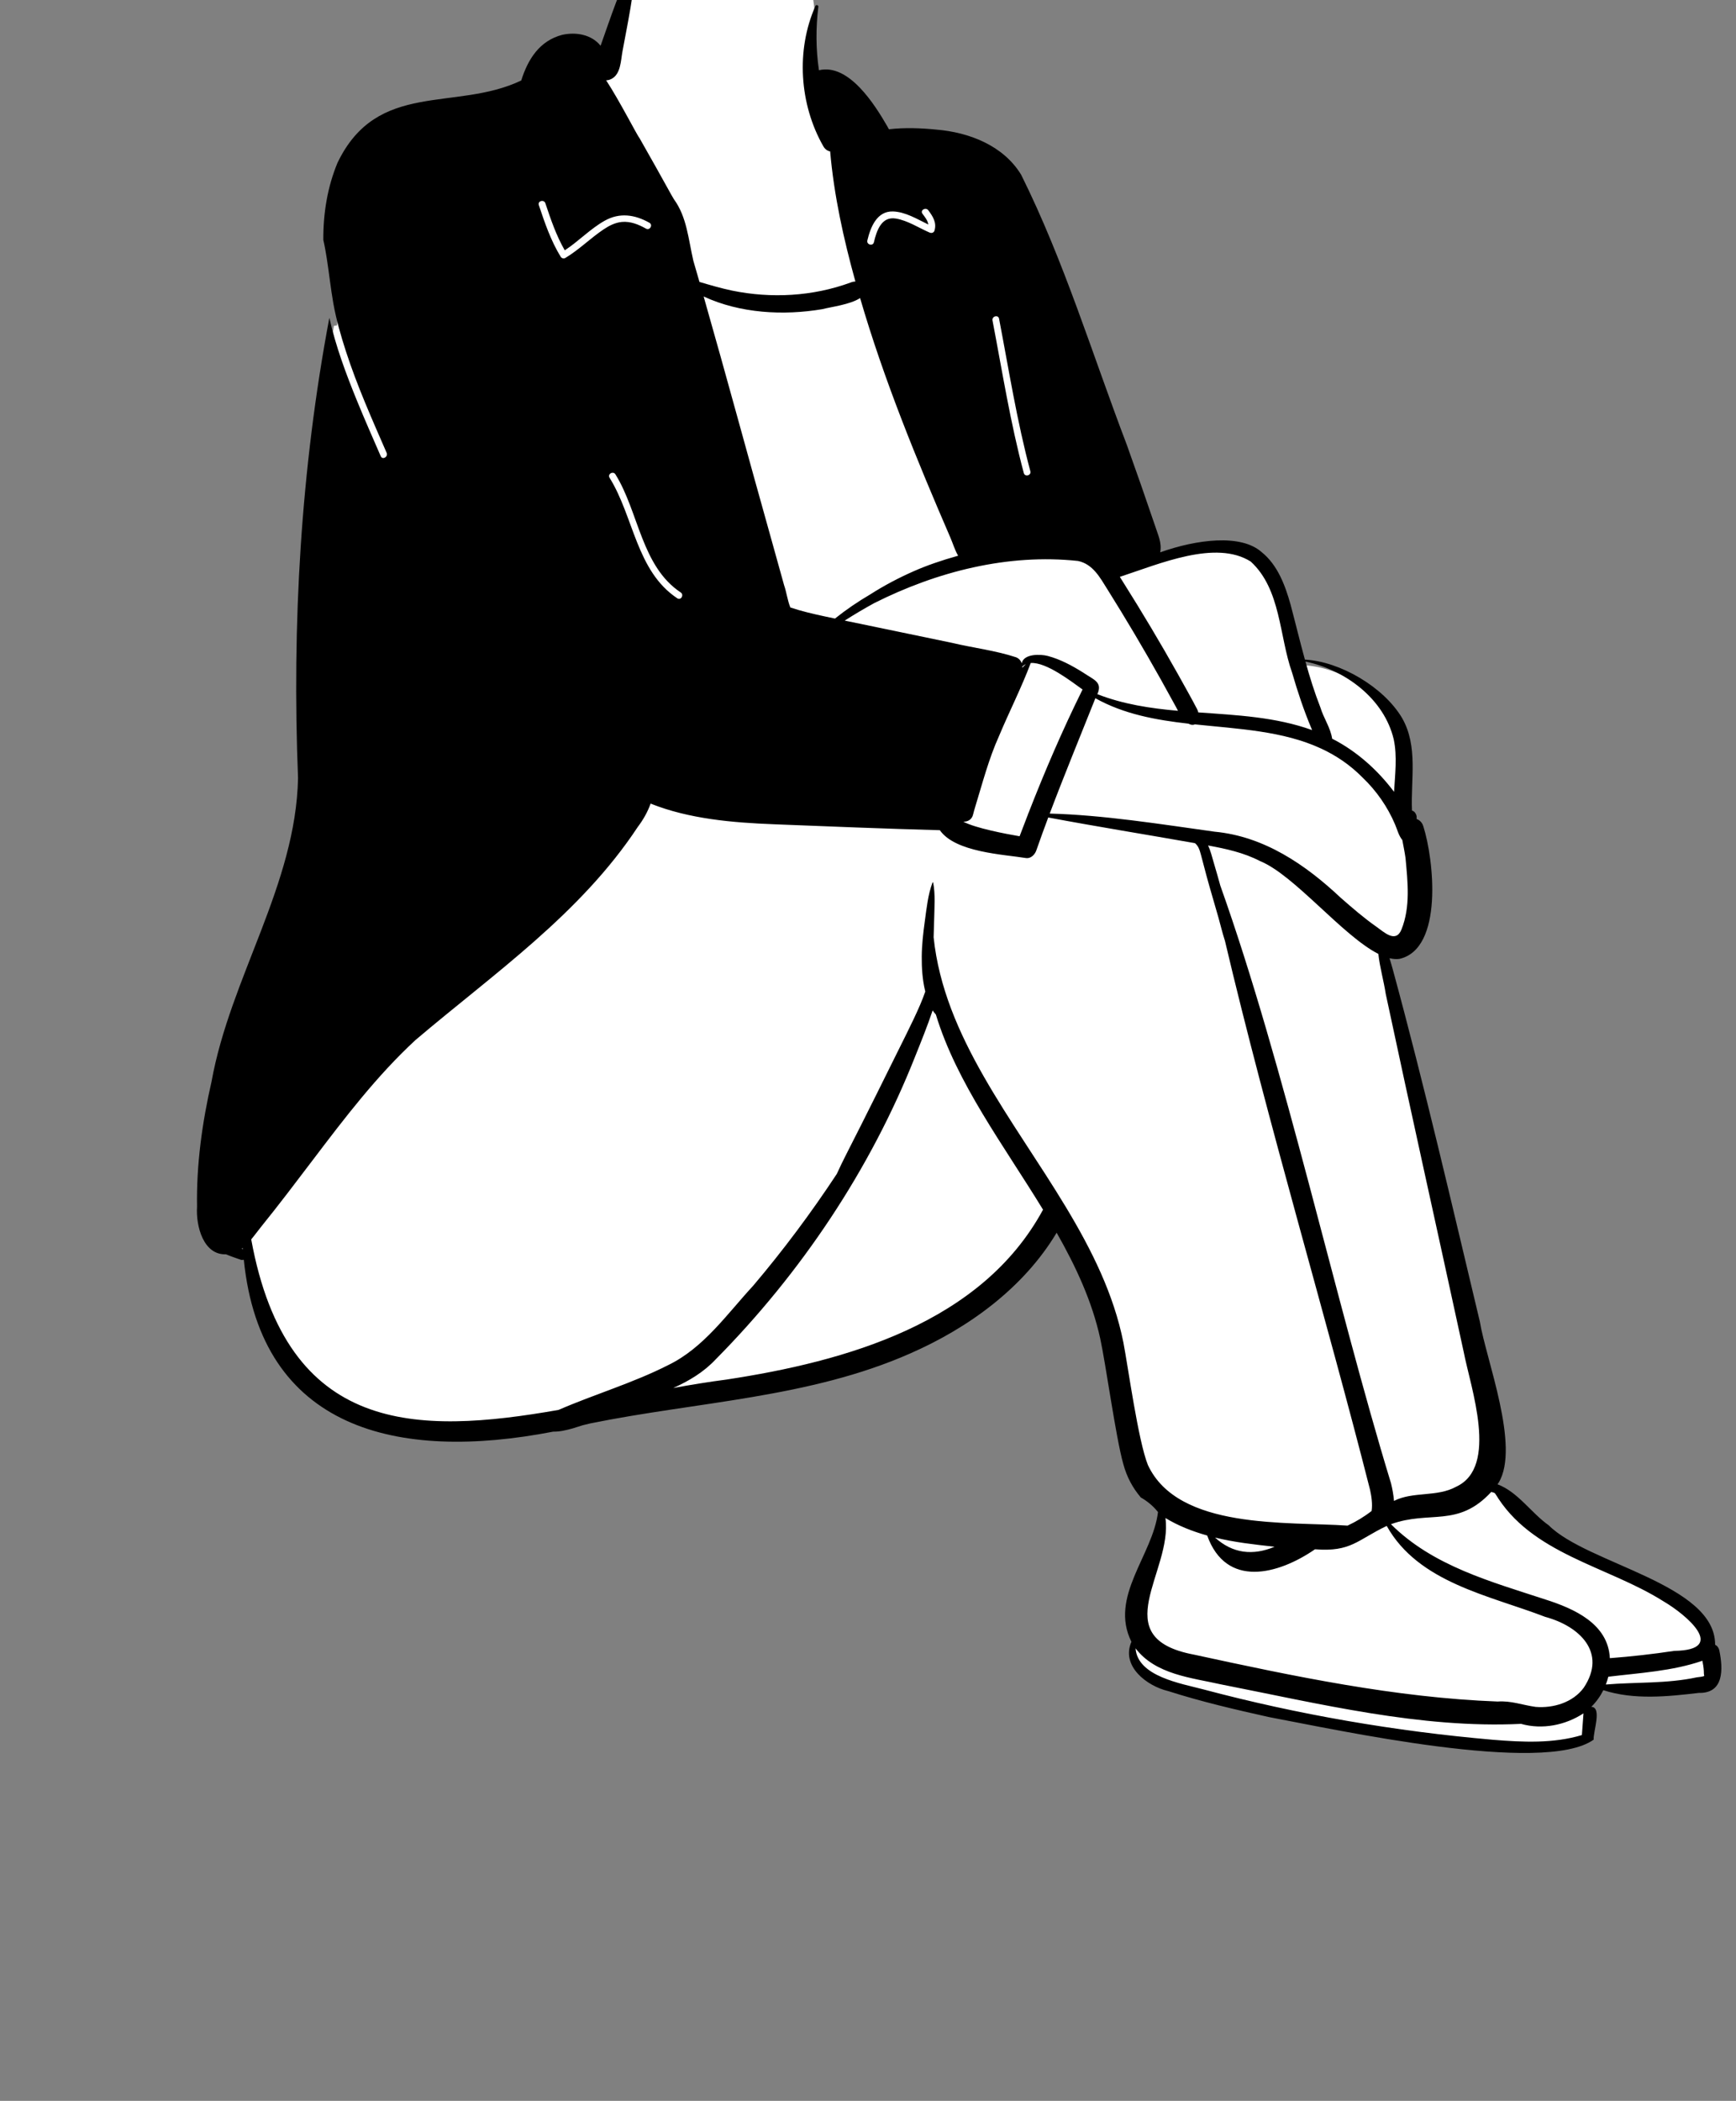 <?xml version="1.0" encoding="UTF-8"?>
<svg width="1534px" height="1856px" viewBox="0 0 1534 1856" version="1.1" xmlns="http://www.w3.org/2000/svg" xmlns:xlink="http://www.w3.org/1999/xlink">
    <rect x="0" y="0" width="1534" height="1856" fill="#808080" stroke="none"/>
    <!-- Generator: Sketch 62 (91390) - https://sketch.com -->
    <title>pose/sitting/closed_legs-2</title>
    
    <g id="pose/sitting/closed_legs-2" stroke="none" stroke-width="1" fill="none" fill-rule="evenodd">
        <path d="M1508.362,1440.948 C1478.682,1398.706 1416.119,1391.713 1375.928,1362.112 C1354.755,1345.876 1332.35,1335.13 1315.896,1313.269 C1342.094,1282.484 1309.695,1210.318 1303.029,1168.643 C1276.61,1059.532 1252.175,948.677 1220.753,839.695 C1275.206,856.65 1261.02,755.131 1253.243,731.656 C1252.705,728.429 1248.709,727.785 1246.26,726.768 C1246.945,722.159 1248.832,721.148 1243.111,719.875 C1241.198,692.254 1249.011,661.325 1234.89,636.925 C1218.974,610.293 1180.928,588.005 1149.494,587.637 C1127.412,499.927 1123.366,458.558 1018.749,495.738 C1021.063,487.195 1021.782,479.36 1017.751,470.73 C1002.019,423.183 982.249,371.168 965.057,322.984 C945.243,267.535 924.754,210.198 898.254,156.921 C879.798,123.089 822.057,114.044 782.919,119.645 C773.583,103.17 750.049,57.6 720.279,68.136 C720.055,54.392 719.842,40.648 719.664,26.903 C719.51,14.955 720.767,2.704 716.174,-8.64 C711.308,-20.657 701.401,-26.999 689.765,-31.599 C654.545,-43.235 614.082,-61.929 576.916,-50.362 C544.444,-35.539 548.226,20.199 532.512,50.498 C510.49,17.839 472.935,39.737 464.99,74.763 C374.525,110.83 296.768,69.857 290.979,211.438 C295.967,237.247 300.208,261.456 297.844,287.518 L295.107,287.798 C271.953,413.247 263.049,547.722 268.646,687.522 C267.525,742.566 247.47,793.941 228.076,843.613 C213.811,880.137 199.081,917.904 192.098,956.653 C184.355,988.926 155.892,1144.122 219.183,1092.598 C221.608,1269.16 378.914,1291.765 520.569,1252.766 C670.95,1221.497 840.24,1230.487 934.094,1079.215 C965.933,1133.711 976.918,1167.357 984.91,1224.344 C993.681,1266.09 1006.417,1313.502 1029.828,1341.115 C1009.67,1377.407 999.797,1421.617 1000.77,1450.432 C1001.152,1461.75 995.976,1466.991 1003.415,1474.027 C1039.097,1507.777 1118.708,1508.156 1179.244,1523.182 C1220.753,1528.466 1370.844,1548.68 1393.782,1535.504 C1409.779,1539.978 1391.175,1498.339 1407.171,1497.45 C1412.644,1497.491 1413.377,1490.519 1418.997,1490.775 C1454.874,1492.411 1532.226,1502.959 1513.524,1474.027 L1508.362,1440.948 Z" id="🎨-Background" fill="#FFFFFF"></path>
        <path d="M1499.455,1481.834 C1473.003,1487.55 1445.796,1485.954 1418.996,1488.188 C1419.862,1485.943 1420.589,1483.646 1421.157,1481.311 C1448.85,1477.957 1477.892,1476.365 1504.294,1467.21 C1504.918,1470.188 1505.384,1473.199 1505.57,1476.239 C1505.594,1476.646 1505.54,1481.194 1506.188,1480.354 C1505.384,1481.396 1500.655,1481.608 1499.455,1481.834 M1365.815,1413.164 C1317.496,1397.278 1266.237,1383.581 1229.098,1346.571 C1263.457,1334.102 1288.19,1349.995 1317.726,1318.08 C1318.851,1318.32 1319.941,1318.657 1321.003,1319.074 C1352.722,1373.061 1420.299,1383.344 1469.79,1414.625 C1489.851,1426.308 1527.218,1457.772 1479.414,1458.477 C1460.543,1461.34 1441.562,1463.458 1422.533,1464.921 C1421.064,1434.523 1390.97,1421.206 1365.815,1413.164 M1399.467,1491.023 C1389.895,1504.084 1372.611,1509.245 1356.976,1507.968 C1345.476,1506.405 1335.328,1502.358 1323.367,1503.23 C1232.694,1499.784 1143.53,1480.99 1055.11,1461.804 C975.908,1446.935 1036.434,1388.429 1029.825,1341.101 C1041.002,1347.921 1053.675,1352.9 1066.718,1356.557 C1083.526,1403.369 1129.458,1391.149 1161.994,1368.723 C1193.822,1371.254 1199.334,1360.513 1225.359,1348.076 C1253.338,1398.235 1315.973,1409.417 1365.505,1428.473 C1395.608,1436.59 1420.256,1459.866 1399.467,1491.023 M1397.822,1532.857 C1372.377,1540.469 1345.447,1539.149 1319.193,1537.006 C1232.941,1529.526 1147.263,1514.816 1063.586,1492.563 C1043.742,1487.283 1005.241,1481.153 1003.414,1456.231 C1021.08,1479.413 1052.616,1482.144 1079.109,1488.122 C1166.071,1505.178 1255.147,1527.205 1344.083,1522.958 C1362.867,1528.306 1383.339,1524.084 1399.23,1513.671 C1398.726,1520.064 1398.267,1526.46 1397.822,1532.857 M1126.258,1366.492 C1107.102,1374.509 1089.237,1372.534 1073.662,1358.361 C1091.45,1362.708 1108.456,1364.496 1126.258,1366.492 M1014.33,1294.271 C1005.74,1272.831 996.98,1208.531 992.689,1186.111 C984.21,1143.471 964.71,1104.351 941.861,1066.411 C895.038,988.676 834.143,915.916 824.985,828.06 C825.157,822.912 825.35,817.766 825.447,812.618 C825.653,801.91 826.626,790.302 824.606,779.788 C824.538,779.439 824.077,779.516 823.973,779.788 C819.958,790.317 818.734,802.821 817.186,813.994 C815.753,824.333 814.576,834.632 814.494,845.081 C814.415,855.01 815.058,865.114 817.34,874.804 C817.432,875.193 817.527,875.582 817.621,875.971 C816.274,879.834 814.806,883.655 813.189,887.416 C809.366,896.313 805.104,905.058 800.826,913.744 C792.136,931.382 783.393,948.993 774.597,966.579 C765.635,984.499 756.712,1002.44 747.554,1020.262 C744.703,1025.812 742.025,1031.453 739.419,1037.133 C716.769,1071.486 692.135,1104.522 665.519,1135.901 C642.399,1160.911 621.809,1190.831 590.471,1205.991 C559.361,1221.821 525.41,1231.751 493.51,1245.611 C368.019,1267.591 253.549,1267.711 221.99,1094.941 C225.161,1091.161 228.049,1087.121 230.911,1083.591 C246.451,1064.381 261.351,1044.661 276.281,1024.981 C304.45,987.851 332.88,950.451 367.24,918.741 C436.42,860.011 512.701,807.611 563.539,730.601 C568.34,724.261 572.269,717.371 574.899,709.951 C608.971,723.541 647.351,726.771 683.74,728.201 C732.64,730.121 781.559,732.141 830.48,733.451 C844.189,753.071 886.689,754.801 906.88,758.091 C911.019,758.541 914.48,754.901 915.71,751.371 C919.111,741.601 922.64,731.891 926.269,722.221 C969.389,730.318 1012.712,737.267 1055.929,744.897 C1058.84,747.325 1059.997,750.653 1061.111,754.827 C1062.824,761.25 1064.474,767.688 1066.211,774.103 C1069.512,786.279 1073.217,798.37 1076.633,810.525 C1078.536,817.297 1080.201,824.401 1082.435,831.259 C1119.886,990.286 1172.687,1166.647 1210.62,1316.131 C1211.867,1321.661 1212.958,1328.874 1212.017,1334.87 C1205.339,1340.066 1198.303,1344.29 1190.753,1347.819 C1137.451,1344.087 1041.123,1351.753 1014.33,1294.271 M641.98,1218.781 C626.51,1220.771 610.769,1223.361 594.899,1226.241 C608.78,1220.021 621.821,1212.231 632.37,1200.991 C707.84,1124.701 769.08,1033.341 808.62,933.461 C814.015,920.033 819.479,906.453 824.124,892.67 C824.967,893.946 825.909,895.157 826.966,896.288 C845.269,956.66 886.883,1011.726 921.669,1068.701 C867.24,1169.111 747.5,1202.681 641.98,1218.781 M213.524,1103.136 C213.863,1102.885 214.208,1102.645 214.54,1102.381 C214.571,1102.855 214.617,1103.314 214.649,1103.786 C214.274,1103.568 213.898,1103.354 213.524,1103.136 M481.913,179.586 C486.668,193.848 491.521,208.092 499.041,221.143 C511.351,213.149 521.573,202.143 534.37,194.974 C547.583,187.572 560.995,189.571 573.846,196.802 C577.216,198.697 574.188,203.878 570.818,201.982 C564.327,198.33 557.182,195.394 549.583,196.078 C543.643,196.612 538.294,199.356 533.409,202.623 C521.66,210.48 511.731,220.604 499.543,227.902 C498.125,228.751 496.277,228.196 495.438,226.826 C486.738,212.634 481.366,196.892 476.127,181.182 C474.901,177.504 480.699,175.941 481.913,179.586 M601.495,523.393 C604.698,525.523 601.691,530.718 598.466,528.574 C562.216,504.463 560.074,456.532 538.639,422.09 C536.59,418.799 541.783,415.79 543.818,419.062 C564.477,452.255 566.683,500.24 601.495,523.393 M726.66,273.131 C734.321,271.121 751.23,269.111 760.019,263.331 C781.149,335.791 809.91,405.811 839.83,475.041 C841.89,479.761 843.73,486.011 846.64,490.961 C831.971,495.021 818.571,499.721 807.83,504.461 C794.448,510.324 781.354,517.211 768.946,525.147 C758.053,531.518 747.649,538.618 737.822,546.468 C734.813,545.84 731.808,545.211 728.799,544.571 C718.62,542.371 708.309,540.021 698.38,536.671 C695.84,530.441 695.01,523.121 692.851,516.981 C689.101,503.511 685.351,490.031 681.601,476.561 C661.49,405.071 642.169,333.351 621.769,261.941 C653.98,276.871 692.181,278.951 726.66,273.131 M766.432,212.418 C769.192,200.765 774.822,186.386 789.059,186.813 C799.968,187.142 810.409,193.542 820.29,198.352 C819.828,194.827 817.341,191.82 815.117,188.81 C812.818,185.699 818.029,182.71 820.298,185.782 C824.375,191.3 827.811,196.632 825.784,203.646 C825.197,205.679 823.141,206.203 821.378,205.438 C811.756,201.268 802.045,194.789 791.559,193.07 C778.832,190.984 774.61,203.915 772.216,214.014 C771.326,217.775 765.542,216.173 766.432,212.418 M952.601,495.591 C965.721,498.371 971.971,510.151 978.559,520.671 C994.951,546.821 1010.669,573.391 1025.761,600.311 C1029.851,607.601 1033.89,614.921 1037.88,622.271 C1038.959,624.081 1039.91,626.041 1040.89,627.971 C1016.58,625.801 992.571,622.221 969.681,613.281 C974.48,602.411 966.33,600.551 957.189,594.231 C947.399,588.101 937.049,582.471 925.809,579.501 C919.38,577.801 904.59,577.431 902.851,585.971 C902.039,583.661 900.33,581.631 897.75,580.651 C879.48,574.641 860.071,572.421 841.361,567.961 C809.732,561.295 778.057,554.888 746.417,548.268 C754.937,542.835 763.629,537.674 772.477,532.829 C800.242,518.876 829.751,507.914 860.059,501.271 C890.419,494.601 921.59,492.271 952.601,495.591 M882.808,281.538 C891.447,326.586 898.587,371.964 910.457,416.322 C911.457,420.063 905.668,421.644 904.67,417.917 C892.801,373.559 885.663,328.182 877.023,283.133 C876.298,279.354 882.082,277.75 882.808,281.538 M1105.22,496.131 C1131.999,520.711 1130.241,561.901 1141.749,594.261 C1146.62,611.101 1152.169,627.761 1158.991,643.921 C1159.14,644.281 1159.29,644.641 1159.439,645.001 C1127.261,633.401 1092.97,631.801 1058.851,629.381 C1058.59,628.231 1058.209,627.171 1057.72,626.301 C1052.241,615.761 1046.29,605.431 1040.55,595.021 C1025.29,567.821 1009.299,541.041 992.669,514.651 C991.63,513.011 990.59,511.321 989.53,509.631 C1024.68,498.131 1074.3,476.551 1105.22,496.131 M1231.571,653.241 C1234.761,668.331 1232.709,684.201 1231.851,699.561 C1217.261,680.171 1198.77,663.621 1177.14,652.601 C1175.7,642.901 1169.59,634.451 1166.77,625.031 C1161.56,611.741 1157.34,598.161 1153.54,584.451 C1188.81,591.801 1223.14,617.421 1231.571,653.241 M903.351,589.861 C903.37,589.521 903.38,589.191 903.37,588.851 C903.39,588.841 903.41,588.831 903.419,588.821 C904.34,587.921 905.361,587.231 906.48,586.741 C905.419,587.751 904.38,588.791 903.351,589.861 M908.611,718.831 C906.01,725.471 903.46,732.131 900.951,738.801 C888.519,736.671 862.059,731.651 851.23,725.931 C855.09,726.061 858.91,724.051 859.89,719.441 C860.321,717.401 861,715.491 861.53,713.501 C868.059,692.211 873.63,670.491 882.851,650.081 C891.87,628.531 902.601,607.591 910.799,585.721 C924.701,584.841 946.66,602.101 956.59,609.141 C938.88,644.871 923.149,681.521 908.669,718.671 C908.399,718.671 908.12,718.671 907.851,718.681 C908.101,718.731 908.361,718.781 908.611,718.831 M1239.14,742.121 C1240.12,747.431 1241.229,752.701 1241.979,758.061 C1243.88,779.011 1246.47,801.081 1238.39,821.181 C1233.38,833.491 1223.111,823.591 1216.3,818.771 C1205.22,811.031 1195.02,802.151 1184.851,793.271 C1153.611,763.881 1117.101,738.891 1073.281,734.761 C1025.97,728.181 974.71,719.961 927.571,718.761 C940.451,684.571 954.419,650.841 967.931,616.861 C993,630.921 1021.299,636.061 1050.2,639.341 C1050.88,639.681 1051.601,639.981 1052.38,640.221 C1053.749,640.501 1054.899,640.371 1055.821,639.951 C1094.361,644.031 1133.669,645.631 1167.571,661.401 C1180.689,667.501 1192.999,675.721 1204.14,687.041 C1216.33,698.721 1226.149,712.821 1232.741,728.381 C1234.8,733.181 1235.89,738.171 1239.14,742.121 M1293.351,1194.211 C1299.419,1225.731 1324.62,1295.961 1286.749,1313.441 C1269.839,1322.815 1248.544,1317.406 1231.79,1325.991 C1231.361,1320.611 1230.351,1315.281 1229.14,1310.341 C1180.314,1150.753 1135.178,941.835 1078.312,782.367 C1076.523,775.891 1074.707,769.423 1072.768,762.989 C1071.149,757.613 1069.872,751.877 1067.495,746.942 C1083.314,749.847 1099.046,753.262 1113.419,760.721 C1143.761,773.061 1186.249,826.651 1217.97,842.741 C1219.229,854.581 1222.709,866.371 1224.491,878.061 C1246.999,983.531 1270.491,1088.801 1293.351,1194.211 M1519.284,1458.188 C1518.745,1455.624 1517.33,1453.961 1515.544,1453.061 C1515.816,1399.279 1402.773,1381.798 1368.516,1347.55 C1352.844,1336.472 1341.445,1318.172 1323.244,1311.313 C1323.572,1310.854 1323.912,1310.408 1324.229,1309.941 C1343.531,1278.121 1313.05,1200.791 1307.649,1167.581 C1282.87,1063.771 1258.84,959.711 1230.8,856.721 C1230.229,854.751 1229.169,850.851 1227.84,846.541 C1230.861,847.271 1233.749,847.511 1236.459,847.161 C1275.79,838.441 1266.959,758.881 1257.72,730.051 C1256.729,726.651 1254.419,724.501 1251.709,723.491 C1252.06,721.731 1251.741,719.861 1250.491,718.071 C1249.821,717.111 1248.79,716.421 1247.669,716.071 C1246.479,688.711 1253.31,659.301 1238.91,634.301 C1222.729,606.961 1184.13,584.341 1153.071,582.751 C1148.62,566.631 1144.72,550.351 1140.419,534.201 C1135.7,517.291 1128.979,499.121 1114.851,487.781 C1096.571,471.521 1057.55,476.481 1025.18,487.971 C1026.95,479.501 1022.919,471.841 1020.451,463.901 C1012.399,440.141 1004.111,416.461 995.649,392.851 C965.28,313.251 940.34,230.741 902.351,154.421 C886.62,128.551 856.37,116.891 827.33,114.491 C813.71,113.121 799.221,112.591 785.471,114.201 C785.03,113.361 784.58,112.531 784.12,111.701 C772.851,92.171 749.98,55.811 723.66,62.051 C720.88,43.481 720.84,24.451 723.13,5.871 C723.289,4.551 721.13,3.981 720.59,5.181 C703.149,44.301 706.39,92.441 727.669,129.481 C729.23,132.051 731.351,133.381 733.549,133.761 C736.939,172.651 745.41,211.031 755.861,248.701 C754.289,248.761 752.78,249.091 751.519,249.651 C718.181,261.861 681.519,263.851 646.821,256.721 C637.049,254.661 627.59,251.891 618.08,249.071 C616.28,242.831 614.48,236.611 612.669,230.381 C608.13,210.701 606.971,191.791 595.451,175.941 C594.769,174.771 594.071,173.611 593.399,172.451 C584.149,155.671 574.75,138.981 565.28,122.331 C562.98,119.601 547.601,89.291 535.63,70.961 C537.13,70.921 538.681,70.541 540.189,69.781 C548.63,65.571 548.539,53.361 550.08,45.171 C554.799,19.721 560.26,-5.769 561.76,-31.659 C561.84,-32.979 559.821,-33.539 559.23,-32.339 C547.721,-9.519 539.74,14.901 531.221,38.951 C531.049,39.431 530.87,39.921 530.681,40.421 C522.78,30.461 508.911,28.091 496.829,30.771 C476.64,36.041 466.459,52.451 460.589,71.111 C402.539,98.821 333.459,70.521 298.229,143.831 C289.404,165.136 285.586,188.028 285.697,211.929 C286.949,217.361 287.899,222.871 288.759,228.331 C290.837,241.542 292.212,254.86 294.551,268.029 C297.11,282.42 301.193,296.575 305.695,310.466 C315.628,341.115 328.807,370.546 341.644,400.054 C343.17,403.563 337.998,406.613 336.462,403.082 C329.392,386.831 322.224,370.62 315.521,354.213 C305.815,330.462 296.663,305.947 291.031,280.786 C265.781,414.654 257.925,551.429 263.361,687.491 C261.38,781.821 203.519,863.661 186.94,955.461 C178.669,991.641 173.48,1028.731 174.12,1065.901 C172.977,1083.573 179.881,1108.807 199.603,1108.125 C203.06,1109.523 206.506,1110.782 209.989,1111.985 C210.97,1112.355 211.907,1112.674 212.774,1112.938 C213.751,1113.237 214.651,1113.174 215.436,1112.881 C230.584,1262.751 350.784,1291.565 488.87,1264.791 C494.589,1264.891 500.209,1263.571 506.221,1261.881 C509.14,1261.011 512.039,1260.101 514.939,1259.141 C517.12,1258.621 519.309,1258.091 521.5,1257.541 C615.951,1238.311 714.951,1235.141 804.221,1195.751 C855.851,1173.161 904.439,1137.891 933.701,1089.051 C950.76,1119.021 964.99,1149.741 972.14,1182.231 C977.25,1205.661 986.01,1270.261 992.59,1293.371 C995.66,1304.871 1000.96,1314.551 1007.88,1322.701 C1007.861,1322.737 1007.845,1322.772 1007.826,1322.809 C1013.759,1326.135 1019.032,1330.531 1023.253,1335.817 C1018.756,1373.945 979.898,1410.617 999.769,1450.432 C990.394,1472.012 1013.404,1489.57 1032.341,1494.023 C1061.372,1503.307 1091.331,1510.288 1121.063,1516.915 C1179.926,1527.889 1364.153,1568.456 1408.252,1536.878 C1407.62,1530.138 1415.907,1508.239 1406.126,1507.916 C1410.463,1503.635 1414.057,1498.63 1416.781,1493.197 C1443.77,1501.981 1473.764,1498.835 1501.244,1495.594 C1523.467,1496.074 1522.652,1474.423 1519.284,1458.188" id="🖍-Ink" fill="#000000"></path>
    </g>
</svg>